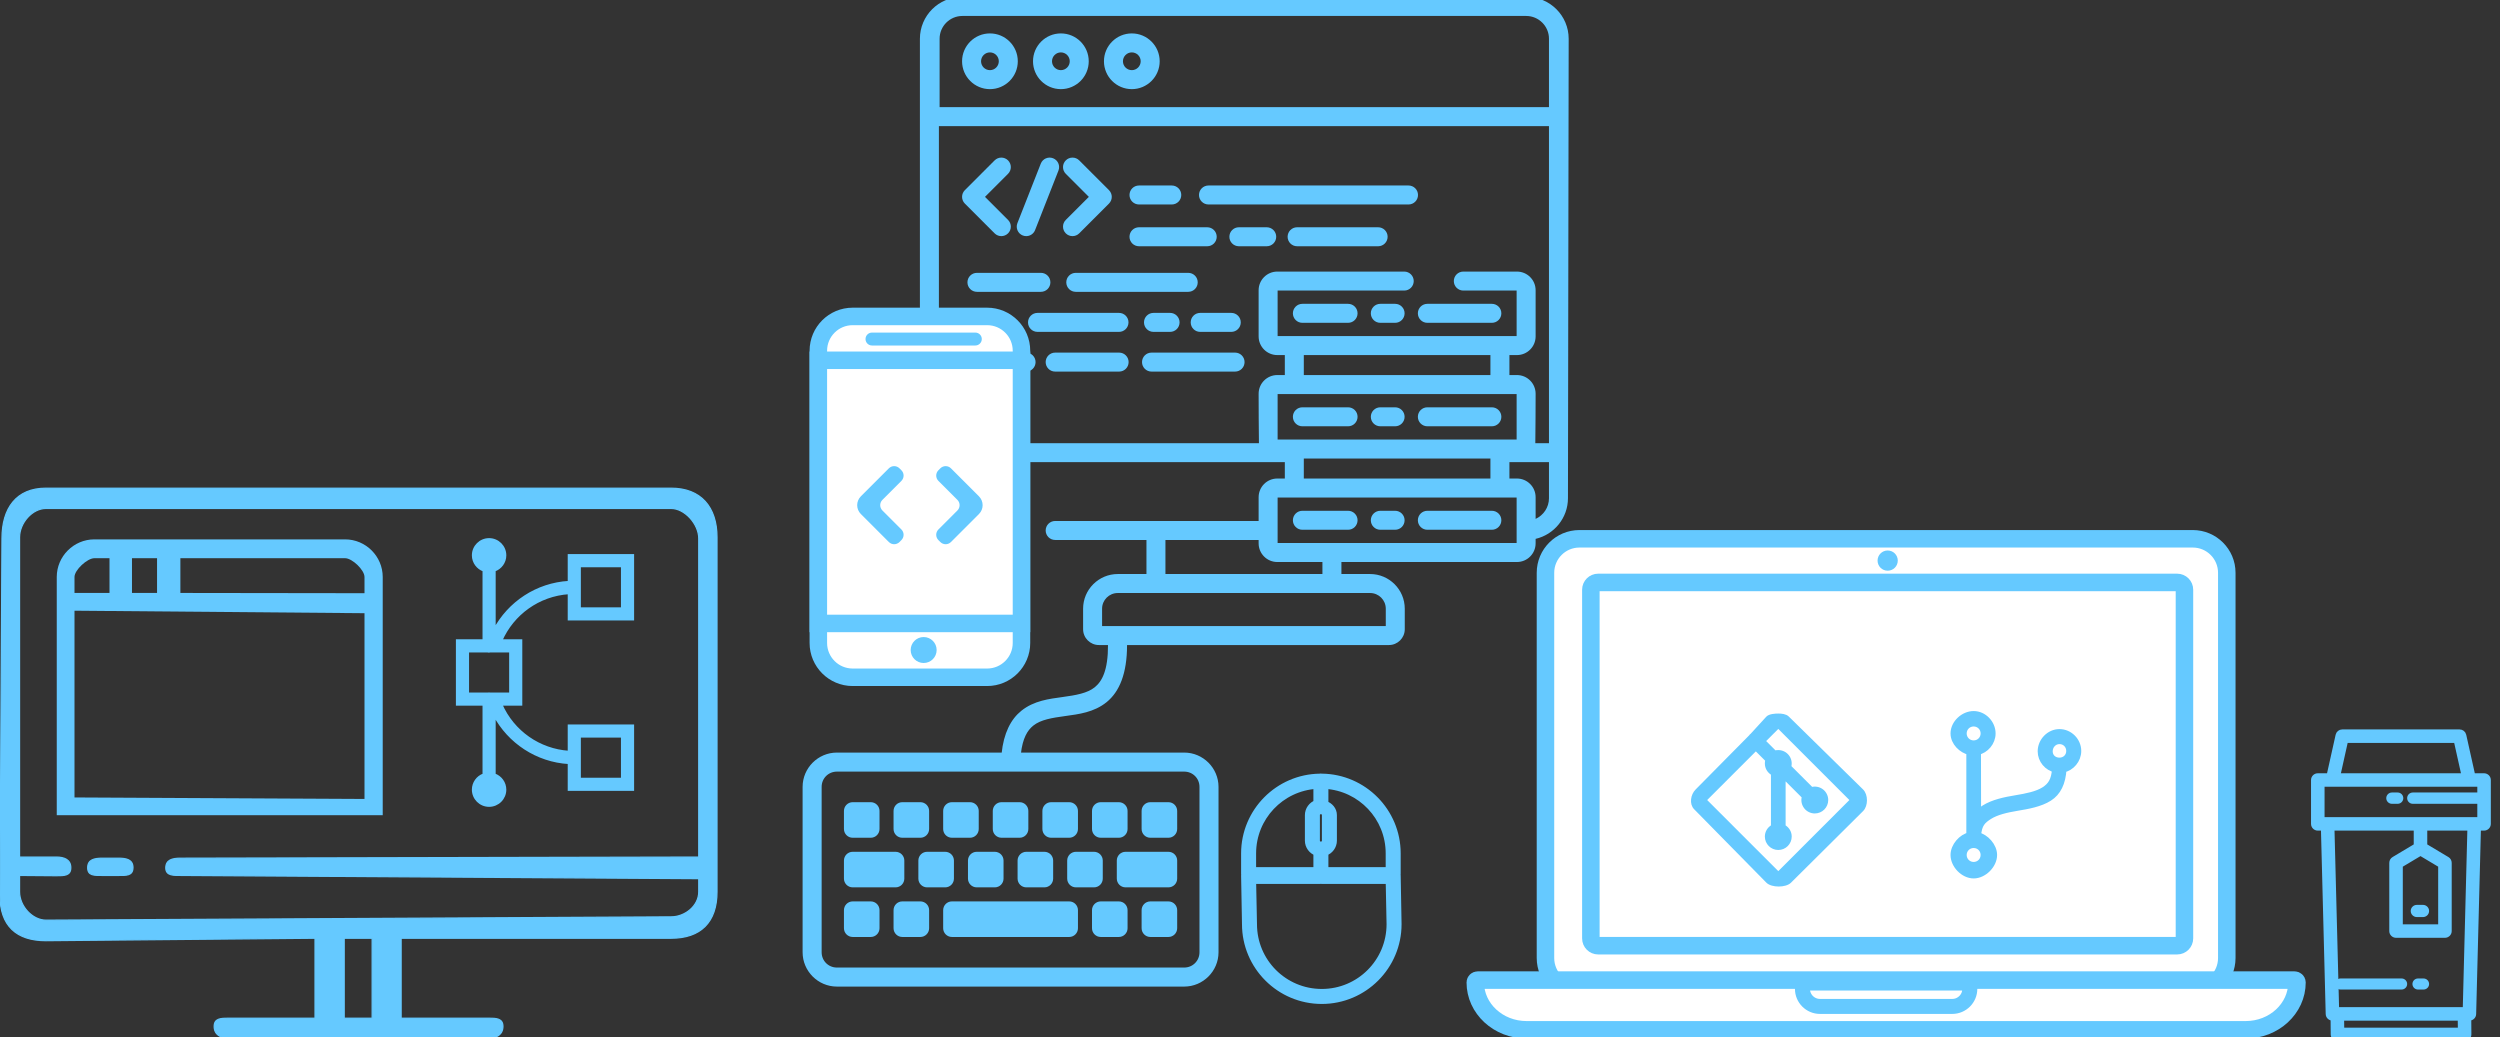 <?xml version="1.0" encoding="UTF-8" standalone="no"?><!-- Generator: Gravit.io --><svg xmlns="http://www.w3.org/2000/svg" xmlns:xlink="http://www.w3.org/1999/xlink" style="isolation:isolate" viewBox="0 0 1000 415" width="1000pt" height="415pt"><rect x="0" y="0" width="1000" height="415" fill="#333333" stroke="none"/><defs><clipPath id="_clipPath_ACIHLj0LFTimmrzbhVuyX0sGiwKcujml"><rect width="1000" height="415"/></clipPath></defs><g clip-path="url(#_clipPath_ACIHLj0LFTimmrzbhVuyX0sGiwKcujml)"><g><path d=" M 397.847 93.34 C 398.588 94.08 399.56 94.452 400.532 94.452 C 401.504 94.452 402.476 94.082 403.219 93.34 C 404.702 91.857 404.702 89.451 403.219 87.968 L 393.997 78.746 L 403.219 69.525 C 404.702 68.04 404.702 65.637 403.219 64.154 C 401.736 62.671 399.33 62.671 397.847 64.154 L 385.94 76.061 C 385.228 76.774 384.828 77.74 384.828 78.746 C 384.828 79.754 385.228 80.72 385.94 81.432 L 397.847 93.34 Z " fill="rgb(101,201,255)"/><path d=" M 435.537 78.746 L 426.315 87.968 C 424.832 89.451 424.832 91.857 426.317 93.34 C 427.057 94.08 428.029 94.452 429.001 94.452 C 429.973 94.452 430.946 94.08 431.686 93.34 L 443.595 81.43 C 445.078 79.948 445.078 77.542 443.595 76.061 L 431.686 64.152 C 430.203 62.669 427.799 62.669 426.317 64.152 C 424.832 65.637 424.832 68.04 426.317 69.523 L 435.537 78.746 Z " fill="rgb(101,201,255)"/><path d=" M 409.105 94.189 C 409.561 94.367 410.032 94.452 410.493 94.452 C 412.01 94.452 413.441 93.538 414.029 92.043 L 423.384 68.226 C 424.153 66.274 423.19 64.071 421.238 63.302 C 419.288 62.536 417.082 63.496 416.316 65.449 L 406.959 89.265 C 406.193 91.217 407.153 93.423 409.105 94.189 Z " fill="rgb(101,201,255)"/><path d=" M 390.775 116.734 L 416.362 116.734 C 418.458 116.734 420.159 115.033 420.159 112.935 C 420.159 110.838 418.458 109.137 416.362 109.137 L 390.775 109.137 C 388.677 109.137 386.978 110.838 386.978 112.935 C 386.978 115.033 388.677 116.734 390.775 116.734 Z " fill="rgb(101,201,255)"/><path d=" M 475.292 109.137 L 430.308 109.137 C 428.211 109.137 426.511 110.838 426.511 112.935 C 426.511 115.033 428.211 116.734 430.308 116.734 L 475.292 116.734 C 477.39 116.734 479.091 115.033 479.091 112.935 C 479.091 110.838 477.39 109.137 475.292 109.137 Z " fill="rgb(101,201,255)"/><path d=" M 390.775 132.754 L 401.675 132.754 C 403.771 132.754 405.472 131.053 405.472 128.954 C 405.472 126.857 403.771 125.157 401.675 125.157 L 390.775 125.157 C 388.677 125.157 386.978 126.857 386.978 128.954 C 386.978 131.053 388.677 132.754 390.775 132.754 Z " fill="rgb(101,201,255)"/><path d=" M 461.397 125.157 C 459.298 125.157 457.599 126.857 457.599 128.954 C 457.599 131.053 459.298 132.754 461.397 132.754 L 468.033 132.754 C 470.132 132.754 471.833 131.053 471.833 128.954 C 471.833 126.857 470.132 125.157 468.033 125.157 L 461.397 125.157 Z " fill="rgb(101,201,255)"/><path d=" M 451.4 128.954 C 451.4 126.857 449.699 125.157 447.603 125.157 L 415.001 125.157 C 412.903 125.157 411.204 126.857 411.204 128.954 C 411.204 131.053 412.903 132.754 415.001 132.754 L 447.603 132.754 C 449.699 132.754 451.4 131.053 451.4 128.954 Z " fill="rgb(101,201,255)"/><path d=" M 476.28 128.954 C 476.28 131.053 477.98 132.754 480.077 132.754 L 492.509 132.754 C 494.608 132.754 496.308 131.053 496.308 128.954 C 496.308 126.857 494.608 125.157 492.509 125.157 L 480.077 125.157 C 477.98 125.157 476.28 126.857 476.28 128.954 Z " fill="rgb(101,201,255)"/><path d=" M 455.595 81.793 L 468.708 81.793 C 470.807 81.793 472.508 80.092 472.508 77.993 C 472.508 75.897 470.807 74.196 468.708 74.196 L 455.595 74.196 C 453.497 74.196 451.796 75.897 451.796 77.993 C 451.796 80.092 453.497 81.793 455.595 81.793 Z " fill="rgb(101,201,255)"/><path d=" M 483.395 81.793 L 563.405 81.793 C 565.504 81.793 567.203 80.092 567.203 77.993 C 567.203 75.897 565.504 74.196 563.405 74.196 L 483.395 74.196 C 481.297 74.196 479.596 75.897 479.596 77.993 C 479.596 80.092 481.297 81.793 483.395 81.793 L 483.395 81.793 Z " fill="rgb(101,201,255)"/><path d=" M 551.253 90.906 L 518.842 90.906 C 516.745 90.906 515.044 92.607 515.044 94.706 C 515.044 96.802 516.745 98.503 518.842 98.503 L 551.253 98.503 C 553.349 98.503 555.05 96.802 555.05 94.706 C 555.05 92.607 553.349 90.906 551.253 90.906 Z " fill="rgb(101,201,255)"/><path d=" M 506.689 90.906 L 495.548 90.906 C 493.449 90.906 491.751 92.607 491.751 94.706 C 491.751 96.802 493.449 98.503 495.548 98.503 L 506.689 98.503 C 508.788 98.503 510.486 96.802 510.486 94.706 C 510.486 92.607 508.788 90.906 506.689 90.906 Z " fill="rgb(101,201,255)"/><path d=" M 455.595 98.503 L 482.888 98.503 C 484.985 98.503 486.686 96.802 486.686 94.706 C 486.686 92.607 484.985 90.906 482.888 90.906 L 455.595 90.906 C 453.497 90.906 451.796 92.607 451.796 94.706 C 451.796 96.802 453.497 98.503 455.595 98.503 Z " fill="rgb(101,201,255)"/><path d=" M 447.65 141.042 L 422.066 141.042 C 419.967 141.042 418.266 142.742 418.266 144.839 C 418.266 146.936 419.967 148.636 422.066 148.636 L 447.65 148.636 C 449.747 148.636 451.448 146.936 451.448 144.839 C 451.448 142.742 449.747 141.042 447.65 141.042 Z " fill="rgb(101,201,255)"/><path d=" M 410.432 141.042 L 390.775 141.042 C 388.677 141.042 386.978 142.742 386.978 144.839 C 386.978 146.936 388.677 148.636 390.775 148.636 L 410.432 148.636 C 412.53 148.636 414.229 146.936 414.229 144.839 C 414.229 142.742 412.53 141.042 410.432 141.042 Z " fill="rgb(101,201,255)"/><path d=" M 494.029 141.042 L 460.607 141.042 C 458.508 141.042 456.809 142.742 456.809 144.839 C 456.809 146.936 458.508 148.636 460.607 148.636 L 494.029 148.636 C 496.126 148.636 497.827 146.936 497.827 144.839 C 497.827 142.742 496.126 141.042 494.029 141.042 L 494.029 141.042 Z " fill="rgb(101,201,255)"/><path d=" M 539.229 121.532 L 520.952 121.532 C 518.855 121.532 517.155 123.232 517.155 125.329 C 517.155 127.428 518.855 129.128 520.952 129.128 L 539.229 129.128 C 541.327 129.128 543.026 127.428 543.026 125.329 C 543.026 123.232 541.327 121.532 539.229 121.532 L 539.229 121.532 Z " fill="rgb(101,201,255)"/><path d=" M 570.943 129.128 L 596.743 129.128 C 598.842 129.128 600.542 127.428 600.542 125.329 C 600.542 123.232 598.842 121.532 596.743 121.532 L 570.943 121.532 C 568.844 121.532 567.145 123.232 567.145 125.329 C 567.145 127.428 568.846 129.128 570.943 129.128 Z " fill="rgb(101,201,255)"/><path d=" M 558.042 121.532 L 552.13 121.532 C 550.031 121.532 548.33 123.232 548.33 125.329 C 548.33 127.428 550.031 129.128 552.13 129.128 L 558.042 129.128 C 560.14 129.128 561.839 127.428 561.839 125.329 C 561.839 123.232 560.14 121.532 558.042 121.532 Z " fill="rgb(101,201,255)"/><path d=" M 520.952 170.516 L 539.229 170.516 C 541.327 170.516 543.026 168.818 543.026 166.719 C 543.026 164.622 541.327 162.922 539.229 162.922 L 520.952 162.922 C 518.855 162.922 517.155 164.622 517.155 166.719 C 517.155 168.818 518.855 170.516 520.952 170.516 L 520.952 170.516 Z " fill="rgb(101,201,255)"/><path d=" M 570.943 170.516 L 596.743 170.516 C 598.842 170.516 600.542 168.818 600.542 166.719 C 600.542 164.622 598.842 162.922 596.743 162.922 L 570.943 162.922 C 568.844 162.922 567.145 164.622 567.145 166.719 C 567.145 168.818 568.846 170.516 570.943 170.516 Z " fill="rgb(101,201,255)"/><path d=" M 552.13 170.516 L 558.042 170.516 C 560.14 170.516 561.841 168.818 561.841 166.719 C 561.841 164.622 560.14 162.922 558.042 162.922 L 552.13 162.922 C 550.031 162.922 548.332 164.622 548.332 166.719 C 548.332 168.818 550.031 170.516 552.13 170.516 Z " fill="rgb(101,201,255)"/><path d=" M 539.229 204.311 L 520.952 204.311 C 518.855 204.311 517.155 206.012 517.155 208.109 C 517.155 210.206 518.855 211.906 520.952 211.906 L 539.229 211.906 C 541.327 211.906 543.026 210.206 543.026 208.109 C 543.026 206.012 541.327 204.311 539.229 204.311 L 539.229 204.311 Z " fill="rgb(101,201,255)"/><path d=" M 596.743 204.311 L 570.943 204.311 C 568.844 204.311 567.145 206.012 567.145 208.109 C 567.145 210.206 568.844 211.906 570.943 211.906 L 596.743 211.906 C 598.842 211.906 600.542 210.206 600.542 208.109 C 600.542 206.012 598.842 204.311 596.743 204.311 L 596.743 204.311 Z " fill="rgb(101,201,255)"/><path d=" M 558.042 204.311 L 552.13 204.311 C 550.031 204.311 548.33 206.012 548.33 208.109 C 548.33 210.206 550.031 211.906 552.13 211.906 L 558.042 211.906 C 560.14 211.906 561.839 210.206 561.839 208.109 C 561.839 206.012 560.14 204.311 558.042 204.311 Z " fill="rgb(101,201,255)"/><path d=" M 610.759 -1.213 L 384.679 -1.213 C 375.463 -1.213 367.963 6.285 367.963 15.504 L 367.963 199.273 C 367.963 208.489 375.463 215.987 384.679 215.987 L 398.972 215.987 C 401.069 215.987 402.77 214.288 402.77 212.19 C 402.77 210.093 401.069 208.392 398.972 208.392 L 384.679 208.392 C 379.65 208.392 375.56 204.302 375.56 199.273 L 375.56 184.865 L 513.929 184.865 L 513.929 191.41 L 510.918 191.41 C 506.798 191.41 503.448 194.76 503.448 198.881 L 503.448 208.392 L 422.064 208.392 C 419.967 208.392 418.266 210.093 418.266 212.19 C 418.266 214.288 419.967 215.987 422.064 215.987 L 458.581 215.987 L 458.581 229.609 L 447.113 229.609 C 439.463 229.609 433.24 235.834 433.24 243.482 L 433.24 251.687 C 433.24 255.177 436.079 258.016 439.57 258.016 L 555.577 258.016 C 559.067 258.016 561.907 255.177 561.907 251.687 L 561.907 243.482 C 561.907 235.834 555.684 229.609 548.033 229.609 L 536.566 229.609 L 536.566 224.807 L 606.779 224.807 C 610.897 224.807 614.247 221.457 614.247 217.337 L 614.247 215.549 C 621.65 213.831 627.184 207.188 627.184 199.273 L 627.471 15.502 C 627.473 6.285 619.975 -1.213 610.759 -1.213 L 610.759 -1.213 Z  M 511.045 175.823 L 511.045 157.617 L 606.652 157.617 L 606.652 175.823 L 511.045 175.823 Z  M 521.524 150.02 L 521.524 142.03 L 596.171 142.03 L 596.171 150.02 L 521.524 150.02 Z  M 596.171 183.418 L 596.171 191.41 L 521.524 191.41 L 521.524 183.418 L 596.171 183.418 Z  M 466.176 215.987 L 503.448 215.987 L 503.448 217.339 C 503.448 221.457 506.798 224.807 510.918 224.807 L 528.971 224.807 L 528.971 229.609 L 466.176 229.609 L 466.176 215.987 Z  M 548.035 237.206 C 551.496 237.206 554.312 240.021 554.312 243.482 L 554.312 250.422 L 440.835 250.422 L 440.835 243.482 C 440.835 240.021 443.653 237.206 447.113 237.206 L 548.035 237.206 Z  M 606.652 217.211 L 511.045 217.211 L 511.045 199.007 L 606.652 199.007 L 606.652 217.211 Z  M 619.589 199.273 C 619.589 202.951 617.395 206.121 614.249 207.56 L 614.249 198.879 C 614.249 194.76 610.897 191.41 606.779 191.41 L 603.768 191.41 L 603.768 184.865 L 619.589 184.865 L 619.589 199.273 Z  M 619.589 177.27 L 614.125 177.27 C 614.202 176.84 614.249 157.491 614.249 157.491 C 614.249 153.37 610.897 150.02 606.779 150.02 L 603.768 150.02 L 603.768 142.03 L 606.779 142.03 C 610.897 142.03 614.249 138.678 614.249 134.559 L 614.249 116.101 C 614.249 111.982 610.897 108.63 606.779 108.63 L 585.327 108.63 C 583.228 108.63 581.529 110.331 581.529 112.43 C 581.529 114.527 583.228 116.227 585.327 116.227 L 606.652 116.227 L 606.652 134.433 L 511.045 134.433 L 511.045 116.227 L 561.695 116.227 C 563.793 116.227 565.492 114.527 565.492 112.43 C 565.492 110.331 563.793 108.63 561.695 108.63 L 510.918 108.63 C 506.798 108.63 503.448 111.982 503.448 116.101 L 503.448 134.559 C 503.448 138.678 506.798 142.03 510.918 142.03 L 513.929 142.03 L 513.929 150.02 L 510.918 150.02 C 506.798 150.02 503.448 153.372 503.448 157.491 C 503.448 157.491 503.495 176.84 503.573 177.27 L 375.56 177.27 L 375.56 50.451 L 619.589 50.451 L 619.589 177.27 Z  M 619.589 42.854 L 375.839 42.854 L 375.839 15.502 C 375.839 10.475 379.929 6.384 384.958 6.384 L 610.47 6.384 C 615.499 6.384 619.589 10.475 619.589 15.504 L 619.589 42.854 Z " fill="rgb(101,201,255)"/><path d=" M 395.972 13.365 C 389.827 13.365 384.828 18.364 384.828 24.51 C 384.828 30.656 389.827 35.657 395.972 35.657 C 402.118 35.657 407.119 30.656 407.119 24.51 C 407.119 18.364 402.118 13.365 395.972 13.365 Z  M 395.972 28.06 C 394.016 28.06 392.423 26.468 392.423 24.51 C 392.423 22.554 394.016 20.96 395.972 20.96 C 397.931 20.96 399.522 22.554 399.522 24.51 C 399.522 26.468 397.931 28.06 395.972 28.06 Z " fill="rgb(101,201,255)"/><path d=" M 424.35 13.365 C 418.205 13.365 413.204 18.364 413.204 24.51 C 413.204 30.656 418.205 35.657 424.35 35.657 C 430.496 35.657 435.495 30.656 435.495 24.51 C 435.495 18.364 430.494 13.365 424.35 13.365 Z  M 424.35 28.06 C 422.392 28.06 420.801 26.468 420.801 24.51 C 420.801 22.554 422.392 20.96 424.35 20.96 C 426.307 20.96 427.9 22.554 427.9 24.51 C 427.9 26.468 426.307 28.06 424.35 28.06 Z " fill="rgb(101,201,255)"/><path d=" M 452.727 13.365 C 446.581 13.365 441.582 18.364 441.582 24.51 C 441.582 30.656 446.581 35.657 452.727 35.657 C 458.872 35.657 463.873 30.656 463.873 24.51 C 463.873 18.364 458.872 13.365 452.727 13.365 Z  M 452.727 28.06 C 450.77 28.06 449.177 26.468 449.177 24.51 C 449.177 22.554 450.77 20.96 452.727 20.96 C 454.685 20.96 456.277 22.554 456.277 24.51 C 456.277 26.468 454.685 28.06 452.727 28.06 Z " fill="rgb(101,201,255)"/></g><path d=" M 443.708 258.016 C 443.708 268.249 441.317 272.767 438.228 275.278 C 435.142 277.781 430.439 278.572 425.104 279.306 C 419.766 280.044 413.809 280.728 408.875 284.681 C 404.78 287.961 401.952 293.389 401.125 301.528 L 334.77 301.528 C 327.493 301.528 321.54 307.482 321.54 314.758 L 321.54 380.905 C 321.54 388.182 327.493 394.135 334.77 394.135 L 473.679 394.135 C 480.956 394.135 486.909 388.182 486.909 380.905 L 486.909 314.758 C 486.909 307.482 480.956 301.528 473.679 301.528 L 407.843 301.528 C 408.554 295.119 410.542 291.824 413.009 289.85 C 416.085 287.383 420.682 286.658 426.033 285.921 C 431.381 285.187 437.427 284.462 442.362 280.444 C 447.296 276.425 450.323 269.348 450.323 258.016 L 443.708 258.016 Z  M 334.77 308.143 L 473.679 308.143 C 477.374 308.143 480.294 311.063 480.294 314.758 L 480.294 380.905 C 480.294 384.6 477.374 387.52 473.679 387.52 L 334.77 387.52 C 331.075 387.52 328.155 384.6 328.155 380.905 L 328.155 314.758 C 328.155 311.063 331.075 308.143 334.77 308.143 Z  M 338.077 324.373 L 338.077 331.602 C 338.077 333.258 339.421 334.602 341.077 334.602 L 348.306 334.602 C 349.962 334.602 351.306 333.258 351.306 331.602 L 351.306 324.373 C 351.306 322.717 349.962 321.373 348.306 321.373 L 341.077 321.373 C 339.421 321.373 338.077 322.717 338.077 324.373 Z  M 357.921 324.373 L 357.921 331.602 C 357.921 333.258 359.265 334.602 360.921 334.602 L 368.151 334.602 C 369.806 334.602 371.151 333.258 371.151 331.602 L 371.151 324.373 C 371.151 322.717 369.806 321.373 368.151 321.373 L 360.921 321.373 C 359.265 321.373 357.921 322.717 357.921 324.373 Z  M 377.765 324.373 L 377.765 331.602 C 377.765 333.258 379.11 334.602 380.765 334.602 L 387.995 334.602 C 389.651 334.602 390.995 333.258 390.995 331.602 L 390.995 324.373 C 390.995 322.717 389.651 321.373 387.995 321.373 L 380.765 321.373 C 379.11 321.373 377.765 322.717 377.765 324.373 Z  M 397.61 324.373 L 397.61 331.602 C 397.61 333.258 398.954 334.602 400.61 334.602 L 407.839 334.602 C 409.495 334.602 410.839 333.258 410.839 331.602 L 410.839 324.373 C 410.839 322.717 409.495 321.373 407.839 321.373 L 400.61 321.373 C 398.954 321.373 397.61 322.717 397.61 324.373 Z  M 417.454 324.373 L 417.454 331.602 C 417.454 333.258 418.798 334.602 420.454 334.602 L 427.683 334.602 C 429.339 334.602 430.683 333.258 430.683 331.602 L 430.683 324.373 C 430.683 322.717 429.339 321.373 427.683 321.373 L 420.454 321.373 C 418.798 321.373 417.454 322.717 417.454 324.373 Z  M 437.298 324.373 L 437.298 331.602 C 437.298 333.258 438.642 334.602 440.298 334.602 L 447.528 334.602 C 449.183 334.602 450.528 333.258 450.528 331.602 L 450.528 324.373 C 450.528 322.717 449.183 321.373 447.528 321.373 L 440.298 321.373 C 438.642 321.373 437.298 322.717 437.298 324.373 Z  M 457.142 324.373 L 457.142 331.602 C 457.142 333.258 458.487 334.602 460.142 334.602 L 467.372 334.602 C 469.028 334.602 470.372 333.258 470.372 331.602 L 470.372 324.373 C 470.372 322.717 469.028 321.373 467.372 321.373 L 460.142 321.373 C 458.487 321.373 457.142 322.717 457.142 324.373 Z  M 338.077 344.217 L 338.077 351.446 C 338.077 353.102 339.421 354.446 341.077 354.446 L 358.229 354.446 C 359.884 354.446 361.229 353.102 361.229 351.446 L 361.229 344.217 C 361.229 342.561 359.884 341.217 358.229 341.217 L 341.077 341.217 C 339.421 341.217 338.077 342.561 338.077 344.217 Z  M 367.843 344.217 L 367.843 351.446 C 367.843 353.102 369.188 354.446 370.843 354.446 L 378.073 354.446 C 379.729 354.446 381.073 353.102 381.073 351.446 L 381.073 344.217 C 381.073 342.561 379.729 341.217 378.073 341.217 L 370.843 341.217 C 369.188 341.217 367.843 342.561 367.843 344.217 Z  M 387.688 344.217 L 387.688 351.446 C 387.688 353.102 389.032 354.446 390.688 354.446 L 397.917 354.446 C 399.573 354.446 400.917 353.102 400.917 351.446 L 400.917 344.217 C 400.917 342.561 399.573 341.217 397.917 341.217 L 390.688 341.217 C 389.032 341.217 387.688 342.561 387.688 344.217 Z  M 407.532 344.217 L 407.532 351.446 C 407.532 353.102 408.876 354.446 410.532 354.446 L 417.761 354.446 C 419.417 354.446 420.761 353.102 420.761 351.446 L 420.761 344.217 C 420.761 342.561 419.417 341.217 417.761 341.217 L 410.532 341.217 C 408.876 341.217 407.532 342.561 407.532 344.217 Z  M 427.376 344.217 L 427.376 351.446 C 427.376 353.102 428.72 354.446 430.376 354.446 L 437.606 354.446 C 439.261 354.446 440.606 353.102 440.606 351.446 L 440.606 344.217 C 440.606 342.561 439.261 341.217 437.606 341.217 L 430.376 341.217 C 428.72 341.217 427.376 342.561 427.376 344.217 Z  M 447.22 344.217 L 447.22 351.446 C 447.22 353.102 448.565 354.446 450.22 354.446 L 467.372 354.446 C 469.028 354.446 470.372 353.102 470.372 351.446 L 470.372 344.217 C 470.372 342.561 469.028 341.217 467.372 341.217 L 450.22 341.217 C 448.565 341.217 447.22 342.561 447.22 344.217 Z  M 338.077 364.061 L 338.077 371.291 C 338.077 372.946 339.421 374.291 341.077 374.291 L 348.306 374.291 C 349.962 374.291 351.306 372.946 351.306 371.291 L 351.306 364.061 C 351.306 362.405 349.962 361.061 348.306 361.061 L 341.077 361.061 C 339.421 361.061 338.077 362.405 338.077 364.061 Z  M 357.921 364.061 L 357.921 371.291 C 357.921 372.946 359.265 374.291 360.921 374.291 L 368.151 374.291 C 369.806 374.291 371.151 372.946 371.151 371.291 L 371.151 364.061 C 371.151 362.405 369.806 361.061 368.151 361.061 L 360.921 361.061 C 359.265 361.061 357.921 362.405 357.921 364.061 Z  M 377.765 364.061 L 377.765 371.291 C 377.765 372.946 379.11 374.291 380.765 374.291 L 427.683 374.291 C 429.339 374.291 430.683 372.946 430.683 371.291 L 430.683 364.061 C 430.683 362.405 429.339 361.061 427.683 361.061 L 380.765 361.061 C 379.11 361.061 377.765 362.405 377.765 364.061 Z  M 437.298 364.061 L 437.298 371.291 C 437.298 372.946 438.642 374.291 440.298 374.291 L 447.528 374.291 C 449.183 374.291 450.528 372.946 450.528 371.291 L 450.528 364.061 C 450.528 362.405 449.183 361.061 447.528 361.061 L 440.298 361.061 C 438.642 361.061 437.298 362.405 437.298 364.061 Z  M 457.142 364.061 L 457.142 371.291 C 457.142 372.946 458.487 374.291 460.142 374.291 L 467.372 374.291 C 469.028 374.291 470.372 372.946 470.372 371.291 L 470.372 364.061 C 470.372 362.405 469.028 361.061 467.372 361.061 L 460.142 361.061 C 458.487 361.061 457.142 362.405 457.142 364.061 Z " fill="rgb(101,201,255)" vector-effect="non-scaling-stroke" stroke-width="1" stroke="rgb(101,201,255)" stroke-linejoin="miter" stroke-linecap="butt" stroke-miterlimit="4"/><g><g><g><g><path d="M 631.784 215.518 L 877.118 215.518 C 884.622 215.518 890.715 221.611 890.715 229.116 L 890.715 383.216 C 890.715 390.721 884.622 396.814 877.118 396.814 L 631.784 396.814 C 624.28 396.814 618.187 390.721 618.187 383.216 L 618.187 229.116 C 618.187 221.611 624.28 215.518 631.784 215.518 Z" style="stroke:none;fill:#FFFFFF;stroke-miterlimit:10;"/><path d="M 631.784 215.518 L 877.118 215.518 C 884.622 215.518 890.715 221.611 890.715 229.116 L 890.715 383.216 C 890.715 390.721 884.622 396.814 877.118 396.814 L 631.784 396.814 C 624.28 396.814 618.187 390.721 618.187 383.216 L 618.187 229.116 C 618.187 221.611 624.28 215.518 631.784 215.518 Z" style="fill:none;stroke:#65C9FF;stroke-width:7;stroke-linecap:square;stroke-miterlimit:2;"/><path d="M 591.116 392.041 L 917.786 392.041 C 918.338 392.041 918.786 392.455 918.786 392.965 L 918.786 392.965 C 918.786 403.429 909.595 411.925 898.273 411.925 L 610.629 411.925 C 599.307 411.925 590.116 403.429 590.116 392.965 L 590.116 392.965 C 590.116 392.455 590.564 392.041 591.116 392.041 Z" style="stroke:none;fill:#FFFFFF;stroke-linecap:square;stroke-miterlimit:2;"/><path d="M 591.116 392.041 L 917.786 392.041 C 918.338 392.041 918.786 392.455 918.786 392.965 L 918.786 392.965 C 918.786 403.429 909.595 411.925 898.273 411.925 L 610.629 411.925 C 599.307 411.925 590.116 403.429 590.116 392.965 L 590.116 392.965 C 590.116 392.455 590.564 392.041 591.116 392.041 Z" style="fill:none;stroke:#65C9FF;stroke-width:7;stroke-linecap:square;stroke-miterlimit:2;"/></g><path d="M 639.27 232.969 L 870.855 232.969 C 872.47 232.969 873.782 234.281 873.782 235.896 L 873.782 375.356 C 873.782 376.971 872.47 378.283 870.855 378.283 L 639.27 378.283 C 637.655 378.283 636.344 376.971 636.344 375.356 L 636.344 235.896 C 636.344 234.281 637.655 232.969 639.27 232.969 Z" style="stroke:none;fill:#FFFFFF;stroke-linecap:square;stroke-miterlimit:2;"/><path d="M 639.27 232.969 L 870.855 232.969 C 872.47 232.969 873.782 234.281 873.782 235.896 L 873.782 375.356 C 873.782 376.971 872.47 378.283 870.855 378.283 L 639.27 378.283 C 637.655 378.283 636.344 376.971 636.344 375.356 L 636.344 235.896 C 636.344 234.281 637.655 232.969 639.27 232.969 Z" style="fill:none;stroke:#65C9FF;stroke-width:7;stroke-linecap:square;stroke-miterlimit:2;"/><path d="M 720.98 393.211 L 787.922 393.211 L 787.922 395.55 C 787.922 399.423 784.777 402.568 780.904 402.568 L 727.998 402.568 C 724.125 402.568 720.98 399.423 720.98 395.55 L 720.98 393.211 Z" style="stroke:none;fill:#FFFFFF;stroke-linecap:square;stroke-miterlimit:2;"/><path d="M 720.98 393.211 L 787.922 393.211 L 787.922 395.55 C 787.922 399.423 784.777 402.568 780.904 402.568 L 727.998 402.568 C 724.125 402.568 720.98 399.423 720.98 395.55 L 720.98 393.211 Z" style="fill:none;stroke:#65C9FF;stroke-width:6;stroke-linecap:square;stroke-miterlimit:2;"/></g><circle vector-effect="non-scaling-stroke" cx="755.07" cy="224.24" r="4.043" fill="rgb(101,201,255)"/></g></g><path d=" M 528.331 310.714 C 528.215 310.72 528.099 310.736 527.986 310.762 C 511.27 310.966 497.742 324.595 497.742 341.358 L 497.742 349.537 C 497.708 349.741 497.708 349.962 497.742 350.166 L 498.095 369.667 C 498.095 386.557 511.828 400.283 528.711 400.283 C 545.6 400.283 559.327 386.557 559.327 369.667 L 558.974 350.088 C 559.001 349.936 559.001 349.781 558.974 349.629 L 558.974 341.358 C 558.974 324.587 545.44 310.947 528.711 310.755 C 528.586 310.728 528.459 310.714 528.331 310.714 Z  M 526.658 314.23 L 526.658 321.265 C 524.685 321.976 523.256 323.85 523.256 326.05 L 523.256 336.255 C 523.256 338.454 524.685 340.328 526.658 341.039 L 526.658 348.161 L 501.144 348.161 L 501.144 341.358 C 501.144 326.886 512.406 315.113 526.658 314.228 L 526.658 314.23 Z  M 530.059 314.23 C 544.311 315.106 555.573 326.88 555.573 341.358 L 555.573 348.161 L 530.059 348.161 L 530.059 341.038 C 532.026 340.334 533.461 338.454 533.461 336.255 L 533.461 326.05 C 533.461 323.903 531.973 322.316 530.059 321.61 L 530.059 314.23 Z  M 528.258 324.367 C 528.326 324.376 528.392 324.376 528.459 324.367 C 529.36 324.401 530.07 325.148 530.059 326.05 L 530.059 336.255 C 530.069 337.156 529.359 337.901 528.459 337.935 C 528.411 337.935 528.372 337.929 528.331 337.929 C 528.306 337.935 528.285 337.935 528.258 337.935 C 527.357 337.901 526.648 337.156 526.658 336.255 L 526.658 326.05 C 526.658 325.126 527.348 324.422 528.258 324.369 L 528.258 324.367 Z  M 501.144 352.283 L 528.073 352.283 C 528.251 352.317 528.445 352.317 528.624 352.283 L 555.573 352.283 L 555.925 369.667 C 555.925 384.716 543.767 396.881 528.711 396.881 C 513.661 396.881 501.496 384.716 501.496 369.667 L 501.144 352.283 Z " fill="rgb(101,201,255)" vector-effect="non-scaling-stroke" stroke-width="2.6" stroke="rgb(101,201,255)" stroke-linejoin="miter" stroke-linecap="butt" stroke-miterlimit="4"/><path d=" M 47.358 350.166 L 40.907 350.166 C 37.688 350.166 35.078 350.301 35.078 347.082 C 35.078 343.862 37.688 343.283 40.907 343.283 L 47.358 343.283 C 50.545 343.283 53.187 343.817 53.187 347.082 C 53.11 350.346 50.545 350.166 47.358 350.166 Z  M 268.476 195.283 L 18.368 195.283 C 6.632 195.283 0.798 203.193 0.798 215.395 L 0 358.109 C 0 370.311 6.554 376.271 18.368 376.271 L 126.012 375.283 L 126.012 407.283 L 91.504 407.283 C 88.285 407.283 85.675 407.361 85.675 410.58 C 85.675 413.799 88.285 415.311 91.504 415.311 L 195.34 415.311 C 198.559 415.311 201.169 413.799 201.169 410.58 C 201.169 407.361 198.559 407.283 195.34 407.283 L 160.443 407.283 L 160.443 375.283 L 268.476 375.283 C 280.212 375.283 286.798 368.91 286.798 356.708 L 286.798 214.955 C 286.798 202.753 280.29 195.283 268.476 195.283 Z  M 148.863 407.283 L 137.671 407.283 L 137.671 375.283 L 148.863 375.283 L 148.863 407.283 Z  M 268.476 366.745 L 18.368 368.072 C 13.005 368.072 7.814 362.537 7.814 356.708 L 7.814 350.166 L 22.487 350.282 C 25.707 350.282 28.316 350.301 28.316 347.082 C 28.316 343.862 25.707 342.826 22.487 342.826 L 7.814 342.826 L 7.814 214.955 C 7.814 209.126 12.927 203.373 18.368 203.373 L 268.476 203.373 C 273.839 203.373 279.506 209.566 279.506 215.395 L 279.506 342.826 L 72.151 343.283 C 68.932 343.283 66.322 343.94 66.322 347.159 C 66.322 350.379 69.512 350.166 72.732 350.166 L 279.506 351.46 L 279.506 356.708 C 279.506 362.459 273.917 366.745 268.476 366.745 L 268.476 366.745 Z " fill="rgb(101,201,255)" vector-effect="non-scaling-stroke" stroke-width="0.504" stroke="rgb(101,201,255)" stroke-linejoin="miter" stroke-linecap="butt" stroke-miterlimit="4"/><path d=" M 182.86 281.773 L 193.509 281.773 L 193.509 309.86 C 190.966 310.756 189.26 313.153 189.249 315.85 C 189.249 319.378 192.11 322.239 195.639 322.239 C 199.167 322.239 202.028 319.378 202.028 315.85 C 202.028 313.081 200.239 310.742 197.768 309.858 L 197.768 286.032 C 203.551 296.847 214.681 304.376 227.586 305.134 L 227.586 315.85 L 253.143 315.85 L 253.143 290.292 L 227.586 290.292 L 227.586 300.809 C 215.687 300.04 205.211 292.696 200.431 281.773 L 208.418 281.773 L 208.418 256.215 L 200.431 256.215 C 205.097 245.566 215.397 237.977 227.586 237.179 L 227.586 247.696 L 253.143 247.696 L 253.143 222.138 L 227.586 222.138 L 227.586 232.853 C 214.658 233.596 203.551 241.132 197.768 251.955 L 197.768 228.127 C 200.239 227.245 202.028 224.909 202.028 222.138 C 202.028 218.609 199.167 215.749 195.639 215.749 C 192.11 215.749 189.249 218.609 189.249 222.138 C 189.249 224.907 191.038 227.245 193.509 228.129 L 193.509 256.215 L 182.86 256.215 L 182.86 281.773 Z  M 187.119 277.513 L 187.119 260.475 L 194.906 260.475 C 195.318 260.599 195.759 260.599 196.171 260.475 L 204.158 260.475 L 204.158 277.513 L 196.037 277.513 C 195.752 277.455 195.458 277.455 195.172 277.513 L 187.119 277.513 Z  M 231.845 311.59 L 231.845 294.551 L 248.884 294.551 L 248.884 311.59 L 231.845 311.59 Z  M 231.845 243.436 L 231.845 226.398 L 248.884 226.398 L 248.884 243.436 L 231.845 243.436 Z " fill="rgb(101,201,255)" vector-effect="non-scaling-stroke" stroke-width="1" stroke="rgb(101,201,255)" stroke-linejoin="miter" stroke-linecap="butt" stroke-miterlimit="4"/><path d=" M 37.747 215.749 C 29.482 215.749 22.702 222.529 22.702 230.793 L 22.702 326.076 L 153.089 326.076 L 153.089 230.793 C 153.089 222.529 146.309 215.749 138.044 215.749 L 37.747 215.749 Z  M 37.747 223.283 L 43.798 223.283 L 43.798 237.179 L 29.798 237.179 L 29.798 230.793 C 29.798 227.975 34.929 223.283 37.747 223.283 Z  M 52.792 223.283 L 62.821 223.283 L 62.821 237.179 L 52.792 237.179 L 52.792 223.283 Z  M 72.151 223.283 L 138.044 223.283 C 140.863 223.283 145.798 227.975 145.798 230.793 L 145.798 237.283 L 72.151 237.179 L 72.151 223.283 Z  M 29.798 244.283 L 145.798 245.283 L 145.798 319.582 L 29.798 318.978 L 29.798 244.283 Z " fill="rgb(101,201,255)"/><path d=" M 711.313 285.921 C 710.086 285.921 707.848 286.05 706.925 286.973 L 700.321 294.183 C 699.951 294.382 700.55 293.832 700.321 294.183 L 678.59 316.159 C 676.744 318.009 676.185 321.511 678.031 323.361 L 706.925 352.736 C 708.78 354.571 714.175 354.571 716.03 352.736 L 744.899 324.063 C 746.745 322.213 746.745 318.009 744.899 316.159 L 715.166 286.973 C 714.278 286.088 712.567 285.911 711.313 285.921 Z  M 711.313 290.867 L 740.459 320.013 L 711.313 349.159 L 682.167 320.013 L 702.335 299.848 L 706.596 304.109 C 706.487 304.531 706.435 304.966 706.443 305.402 C 706.443 307.199 707.422 308.741 708.878 309.588 L 708.878 330.438 C 707.422 331.285 706.443 332.824 706.443 334.623 C 706.443 337.313 708.624 339.494 711.313 339.494 C 714.003 339.494 716.184 337.313 716.184 334.623 C 716.184 332.826 715.205 331.285 713.748 330.438 L 713.748 311.339 L 721.207 318.795 C 720.83 320.254 721.149 321.805 722.072 322.997 C 722.995 324.188 724.417 324.884 725.924 324.883 C 728.613 324.882 730.792 322.702 730.792 320.013 C 730.794 318.505 730.098 317.082 728.906 316.159 C 727.715 315.235 726.163 314.916 724.704 315.294 L 716.03 306.62 C 716.408 305.161 716.089 303.609 715.166 302.418 C 714.243 301.227 712.82 300.531 711.313 300.532 C 710.878 300.525 710.444 300.576 710.023 300.685 L 705.761 296.424 L 711.313 290.867 Z " fill="rgb(101,201,255)" vector-effect="non-scaling-stroke" stroke-width="1" stroke="rgb(101,201,255)" stroke-linejoin="miter" stroke-linecap="butt" stroke-miterlimit="4"/><path d=" M 789.461 285.921 C 785.529 285.921 781.711 289.444 781.711 293.376 C 781.711 296.816 784.781 299.856 788.031 300.525 L 788.031 334.365 C 784.781 335.034 781.711 338.549 781.711 341.989 C 781.711 345.921 785.529 349.876 789.461 349.876 C 793.393 349.876 797.339 345.921 797.339 341.989 C 797.339 338.565 794.165 335.052 790.935 334.365 C 791.204 329.505 792.957 328 795.582 326.319 C 798.441 324.493 802.552 323.538 806.841 322.829 C 811.131 322.119 816.005 321.263 819.579 318.978 C 822.902 316.856 824.798 313.192 825.117 307.54 C 828.404 306.904 831 303.859 831 300.391 C 831 296.459 827.719 293.134 823.787 293.134 C 819.855 293.134 816.574 296.593 816.574 300.525 C 816.574 303.95 819.072 306.853 822.302 307.54 C 822.033 312.394 820.401 314.537 817.776 316.214 C 814.916 318.034 810.685 318.873 806.395 319.582 C 802.106 320.291 797.325 321.252 793.75 323.536 C 792.525 324.322 791.808 325.155 790.935 326.319 L 790.891 300.525 C 794.141 299.855 796.738 296.816 796.738 293.376 C 796.738 289.444 793.393 285.921 789.461 285.921 Z  M 789.461 289.087 C 791.846 289.087 793.75 290.991 793.75 293.376 C 793.75 295.761 791.846 297.666 789.461 297.666 C 787.076 297.666 785.171 295.761 785.171 293.376 C 785.171 290.991 787.076 289.087 789.461 289.087 Z  M 823.787 296.139 C 826.172 296.139 827.995 298.006 827.995 300.391 C 827.995 302.776 826.161 304.555 823.776 304.555 C 821.391 304.555 819.579 302.91 819.579 300.525 C 819.579 298.14 821.402 296.139 823.787 296.139 Z  M 789.461 337.7 C 791.846 337.7 793.75 339.604 793.75 341.989 C 793.75 344.374 791.846 346.279 789.461 346.279 C 787.076 346.279 785.171 344.374 785.171 341.989 C 785.171 339.604 787.076 337.7 789.461 337.7 Z " fill="rgb(101,201,255)" vector-effect="non-scaling-stroke" stroke-width="3" stroke="rgb(101,201,255)" stroke-linejoin="miter" stroke-linecap="butt" stroke-miterlimit="4"/><g><path d="M 341.063 126.57 L 394.862 126.57 C 402.439 126.57 408.59 132.721 408.59 140.297 L 408.59 257.185 C 408.59 264.761 402.439 270.912 394.862 270.912 L 341.063 270.912 C 333.487 270.912 327.336 264.761 327.336 257.185 L 327.336 140.297 C 327.336 132.721 333.487 126.57 341.063 126.57 Z" style="stroke:none;fill:#FFFFFF;stroke-linecap:square;stroke-miterlimit:2;"/><path d="M 341.063 126.57 L 394.862 126.57 C 402.439 126.57 408.59 132.721 408.59 140.297 L 408.59 257.185 C 408.59 264.761 402.439 270.912 394.862 270.912 L 341.063 270.912 C 333.487 270.912 327.336 264.761 327.336 257.185 L 327.336 140.297 C 327.336 132.721 333.487 126.57 341.063 126.57 Z" style="fill:none;stroke:#65C9FF;stroke-width:7;stroke-linecap:square;stroke-miterlimit:2;"/><rect x="327.336" y="144.114" width="81.254" height="105.261" transform="matrix(1,0,0,1,0,0)" fill="rgb(255,255,255)" vector-effect="non-scaling-stroke" stroke-width="7" stroke="rgb(101,201,255)" stroke-linejoin="miter" stroke-linecap="square" stroke-miterlimit="2"/><circle vector-effect="non-scaling-stroke" cx="369.463" cy="260.008" r="5.193" fill="rgb(101,201,255)"/><path d="M 348.791 133.033 L 390.134 133.033 C 391.56 133.033 392.718 134.191 392.718 135.617 L 392.718 135.617 C 392.718 137.043 391.56 138.201 390.134 138.201 L 348.791 138.201 C 347.365 138.201 346.208 137.043 346.208 135.617 L 346.208 135.617 C 346.208 134.191 347.365 133.033 348.791 133.033 Z" style="stroke:none;fill:#65C9FF;stroke-linecap:square;stroke-miterlimit:2;"/><path d=" M 359.855 212.5 L 352.255 204.9 C 350.694 203.339 350.694 200.804 352.255 199.243 L 359.855 191.643 C 360.635 190.863 360.635 189.595 359.855 188.815 L 359.079 188.039 C 358.299 187.259 357.031 187.259 356.251 188.039 L 345.047 199.243 C 343.486 200.804 343.486 203.339 345.047 204.9 L 356.251 216.104 C 357.031 216.885 358.299 216.885 359.079 216.104 L 359.855 215.328 C 360.635 214.548 360.635 213.28 359.855 212.5 Z  M 376.071 212.5 L 383.67 204.9 C 385.231 203.339 385.231 200.804 383.67 199.243 L 376.071 191.643 C 375.29 190.863 375.29 189.595 376.071 188.815 L 376.846 188.039 C 377.627 187.259 378.894 187.259 379.675 188.039 L 390.879 199.243 C 392.44 200.804 392.44 203.339 390.879 204.9 L 379.675 216.104 C 378.894 216.885 377.627 216.885 376.846 216.104 L 376.071 215.328 C 375.29 214.548 375.29 213.28 376.071 212.5 Z " fill="rgb(101,201,255)" vector-effect="non-scaling-stroke" stroke-width="2" stroke="rgb(101,201,255)" stroke-linejoin="miter" stroke-linecap="round" stroke-miterlimit="4"/></g><g><path d=" M 993.626 310.059 L 989.322 310.059 L 985.755 294.045 C 985.556 293.153 984.763 292.518 983.846 292.518 L 936.898 292.518 C 935.982 292.518 935.188 293.153 934.989 294.045 L 931.421 310.059 L 927.118 310.059 C 926.037 310.059 925.162 310.932 925.162 312.008 L 925.162 329.549 C 925.162 330.625 926.037 331.498 927.118 331.498 L 929.123 331.498 L 931.03 405.607 C 931.057 406.664 931.925 407.508 932.986 407.508 L 933.035 413.757 C 933.035 414.834 933.911 415.706 934.991 415.706 L 985.851 415.706 C 986.931 415.706 987.807 414.834 987.807 413.757 L 987.758 407.508 C 988.819 407.508 989.687 406.664 989.714 405.607 L 991.621 331.498 L 993.626 331.498 C 994.707 331.498 995.582 330.625 995.582 329.549 L 995.582 312.008 C 995.582 310.932 994.707 310.059 993.626 310.059 Z  M 938.463 296.416 L 982.281 296.416 L 985.322 310.059 L 935.425 310.059 L 938.463 296.416 Z  M 983.895 411.808 L 936.947 411.808 L 936.898 407.508 L 983.846 407.508 L 983.895 411.808 Z  M 985.851 403.61 L 934.893 403.61 L 933.037 331.498 L 966.24 331.498 L 966.24 338.191 L 957.408 343.47 C 956.82 343.823 956.46 344.456 956.46 345.141 L 956.46 372.426 C 956.46 373.503 957.335 374.375 958.416 374.375 L 977.977 374.375 C 979.058 374.375 979.933 373.503 979.933 372.426 L 979.933 345.141 C 979.933 344.456 979.573 343.823 978.985 343.47 L 970.153 338.191 L 970.153 331.498 L 987.707 331.498 L 985.851 403.61 Z  M 968.197 341.566 L 976.021 346.244 L 976.021 370.477 L 960.372 370.477 L 960.372 346.244 L 968.197 341.566 Z  M 991.67 327.6 L 929.074 327.6 L 929.074 313.957 L 991.67 313.957 L 991.67 327.6 Z " fill="rgb(101,201,255)" vector-effect="non-scaling-stroke" stroke-width="1.5" stroke="rgb(101,201,255)" stroke-linejoin="miter" stroke-linecap="butt" stroke-miterlimit="4"/><path d=" M 966.741 366.832 L 969.19 366.832 C 970.543 366.832 971.639 365.74 971.639 364.392 C 971.639 363.044 970.543 361.952 969.19 361.952 L 966.741 361.952 C 965.388 361.952 964.291 363.044 964.291 364.392 C 964.291 365.74 965.388 366.832 966.741 366.832 Z " fill="rgb(101,201,255)"/><path d=" M 960.64 391.389 L 936.215 391.389 C 934.988 391.389 933.994 392.379 933.994 393.601 C 933.994 394.823 934.988 395.814 936.215 395.814 L 960.64 395.814 C 961.867 395.814 962.861 394.823 962.861 393.601 C 962.861 392.379 961.867 391.389 960.64 391.389 Z " fill="rgb(101,201,255)"/><path d=" M 969.419 391.389 L 967.198 391.389 C 965.972 391.389 964.978 392.379 964.978 393.601 C 964.978 394.823 965.972 395.814 967.198 395.814 L 969.419 395.814 C 970.645 395.814 971.639 394.823 971.639 393.601 C 971.639 392.379 970.645 391.389 969.419 391.389 Z " fill="rgb(101,201,255)"/><path d=" M 965.133 316.997 C 963.878 316.997 962.861 318.011 962.861 319.261 C 962.861 320.511 963.878 321.525 965.133 321.525 L 992.399 321.525 C 993.654 321.525 994.672 320.511 994.672 319.261 C 994.672 318.011 993.654 316.997 992.399 316.997 L 965.133 316.997 Z " fill="rgb(101,201,255)"/><path d=" M 959.048 316.997 L 956.776 316.997 C 955.521 316.997 954.504 318.011 954.504 319.261 C 954.504 320.511 955.521 321.525 956.776 321.525 L 959.048 321.525 C 960.303 321.525 961.32 320.511 961.32 319.261 C 961.32 318.011 960.303 316.997 959.048 316.997 Z " fill="rgb(101,201,255)"/></g></g></svg>